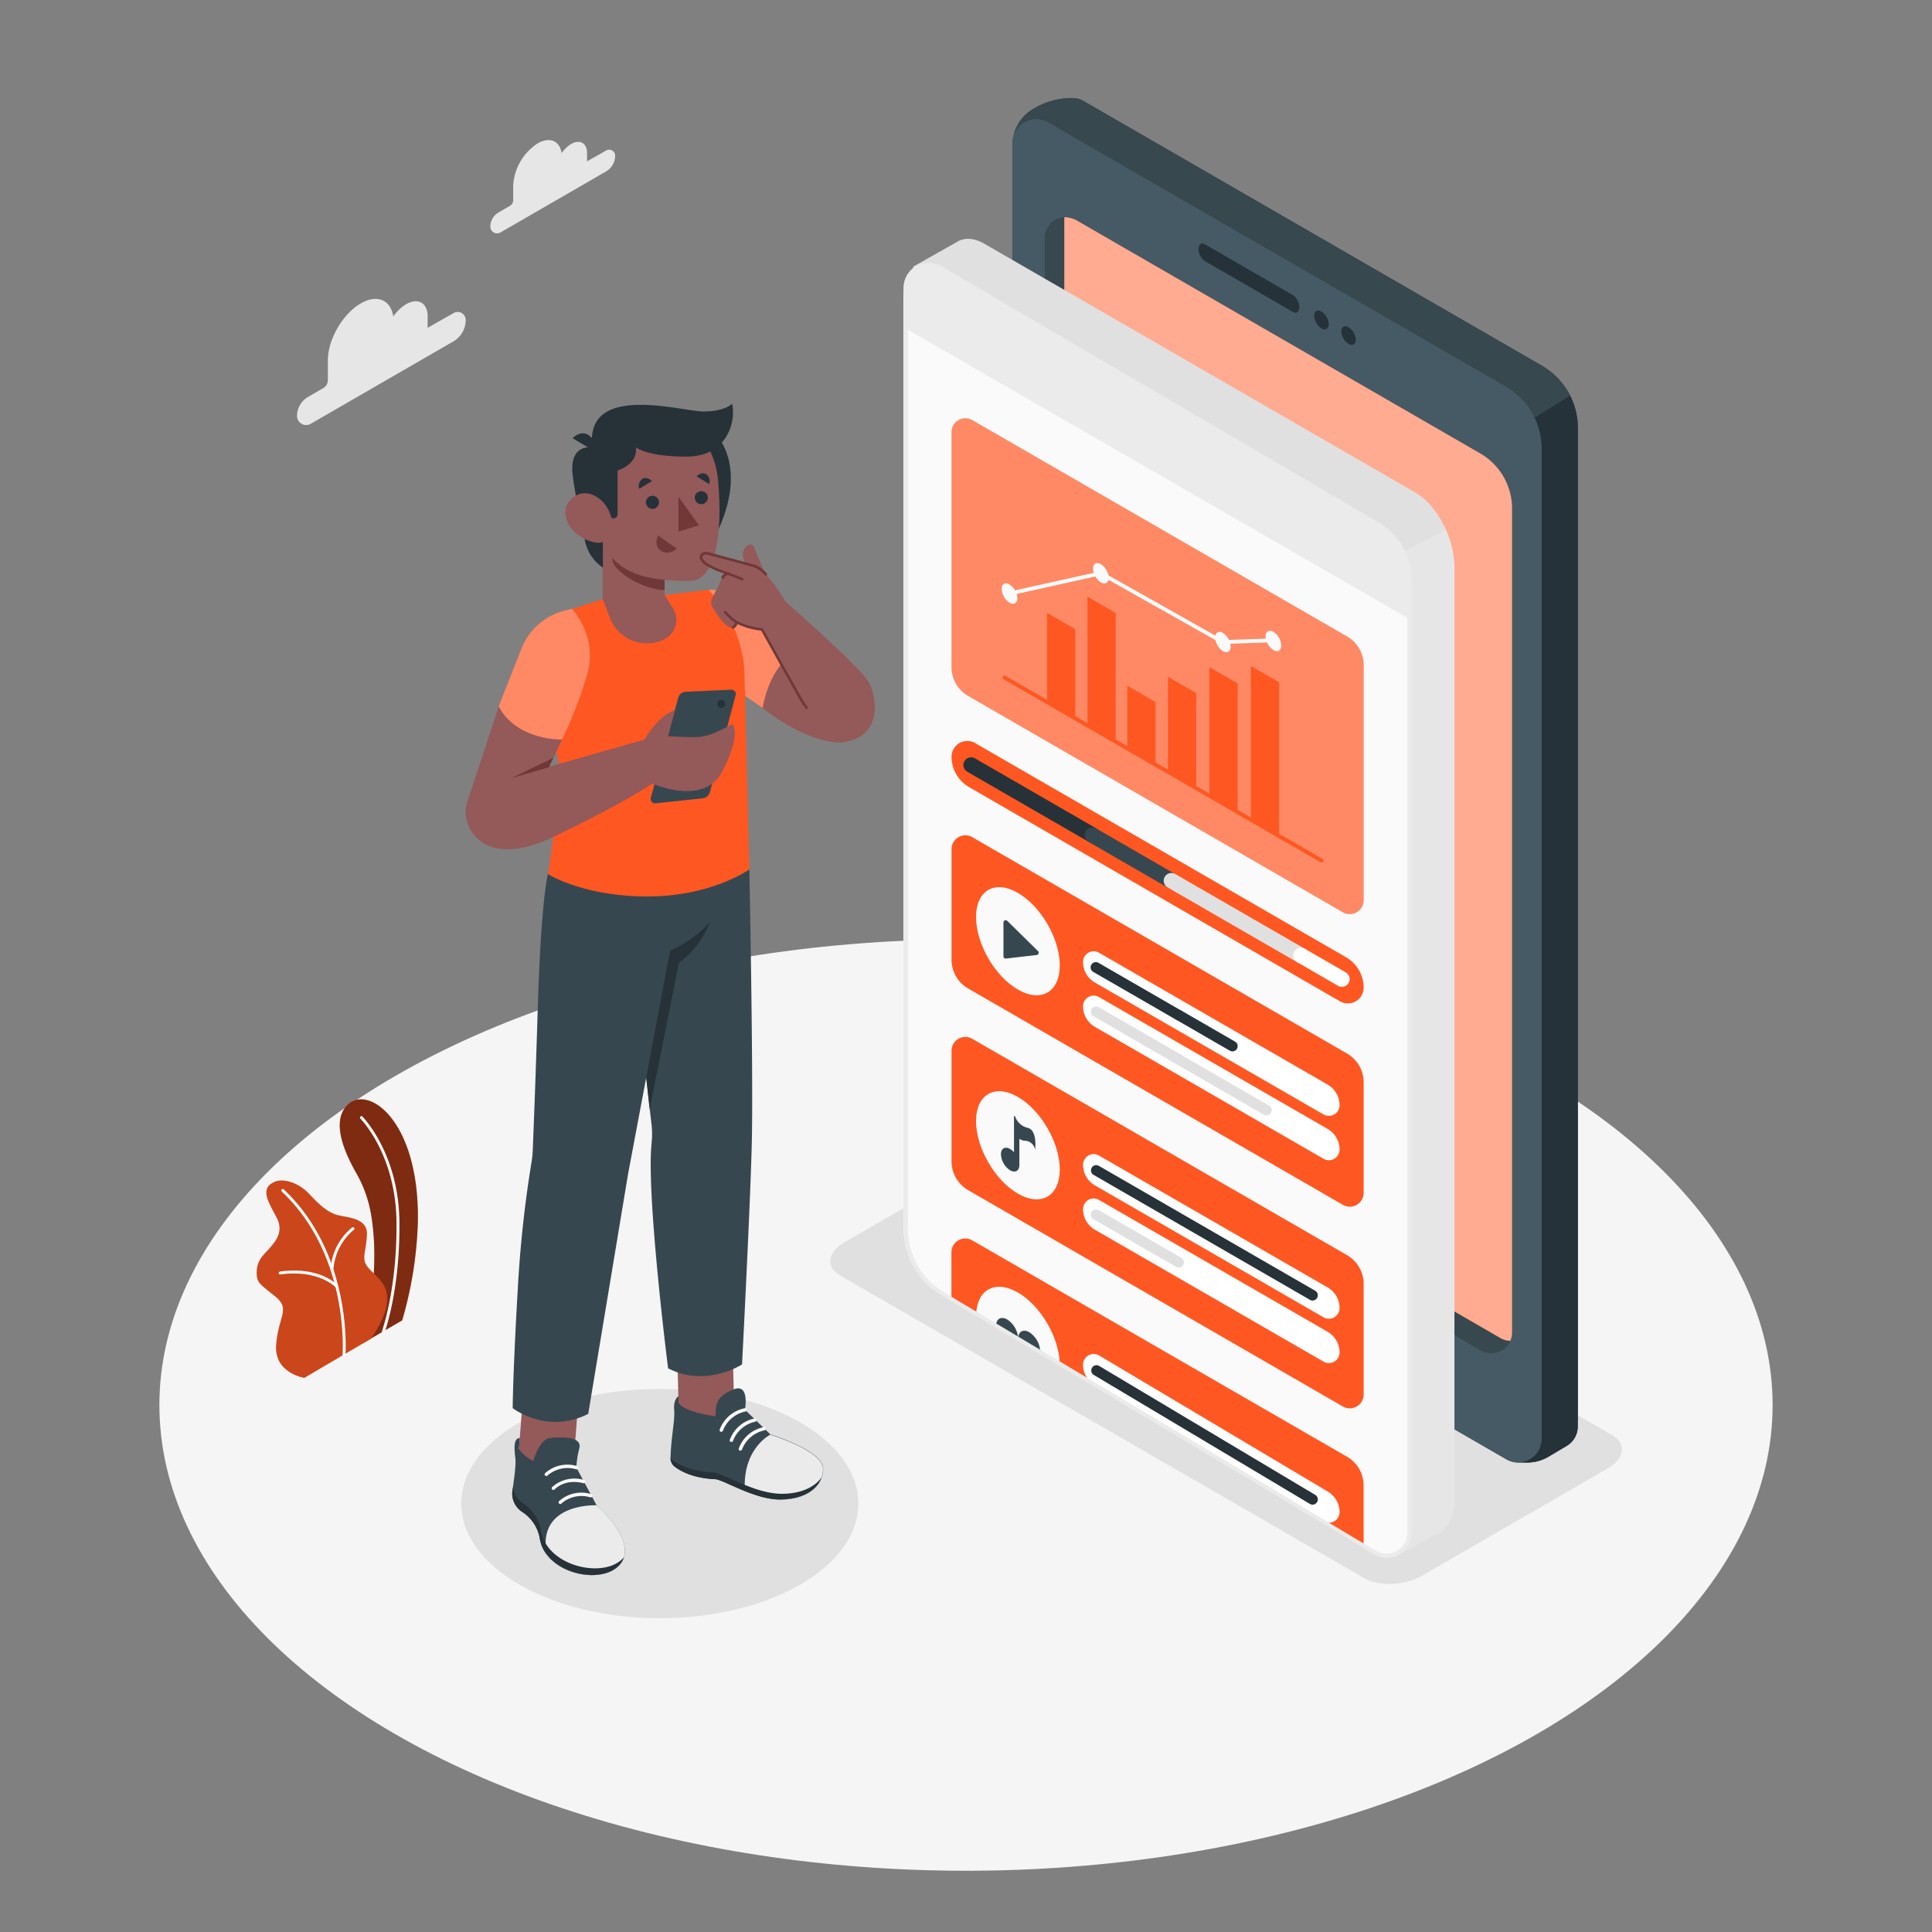 <svg xmlns="http://www.w3.org/2000/svg" viewBox="0 0 500 500"><rect x="0" y="0" width="500" height="500" fill="#808080" stroke="none"/><g id="freepik--Floor--inject-44"><ellipse cx="250" cy="363.63" rx="208.75" ry="120.52" style="fill:#f5f5f5"></ellipse></g><g id="freepik--Shadows--inject-44"><ellipse cx="170.76" cy="389.12" rx="51.39" ry="29.67" style="fill:#e0e0e0"></ellipse><path d="M217.45,330.11l135.64,78.33c3.81,2.2,10.48,1.92,14.88-.62L416.13,380c4.4-2.55,4.88-6.4,1.07-8.6L281.56,293.1c-3.82-2.21-10.48-1.93-14.89.61l-48.15,27.81C214.11,324.06,213.63,327.91,217.45,330.11Z" style="fill:#e0e0e0"></path></g><g id="freepik--Clouds--inject-44"><path d="M117.42,81l-6.75,3.84V82.47c0-.18,0-.35,0-.51s0-.33,0-.48v-.06h0c-.24-3.17-2.64-4.38-5.56-2.69a10.82,10.82,0,0,0-3.33,3.19c-.66-4.3-4.16-5.85-8.4-3.4-4.71,2.72-8.53,9.33-8.53,14.77v5.12a2.32,2.32,0,0,1-1.15,2l-4,2.33a5.74,5.74,0,0,0-2.83,4.94,2.36,2.36,0,0,0,3.54,2l36.9-21.31a6.45,6.45,0,0,0,3.22-5.58A2.09,2.09,0,0,0,117.42,81Z" style="fill:#e6e6e6"></path><path d="M156.92,38.92l-5,2.84V40c0-.12,0-.25,0-.37s0-.24,0-.36v0h0c-.18-2.34-1.95-3.24-4.12-2a8,8,0,0,0-2.45,2.36c-.49-3.18-3.09-4.33-6.22-2.51A13.92,13.92,0,0,0,132.82,48v3.79a1.71,1.71,0,0,1-.85,1.48L129,55a4.23,4.23,0,0,0-2.1,3.65,1.75,1.75,0,0,0,2.62,1.51l27.29-15.77a4.75,4.75,0,0,0,2.39-4.13A1.55,1.55,0,0,0,156.92,38.92Z" style="fill:#e6e6e6"></path></g><g id="freepik--Plant--inject-44"><path d="M104.08,341.71l-10.42,6.06S98.92,331,96,314.07a32.72,32.72,0,0,0-4.24-11.25c-.82-1.7-7.11-12.24-1.58-17.1s18.53,4.8,17.95,30.83A101,101,0,0,1,104.08,341.71Z" style="fill:#FF5722"></path><path d="M104.08,341.71l-10.42,6.06S98.92,331,96,314.07a32.72,32.72,0,0,0-4.24-11.25c-.82-1.7-7.11-12.24-1.58-17.1s18.53,4.8,17.95,30.83A101,101,0,0,1,104.08,341.71Z" style="opacity:0.5"></path><path d="M99.24,344.9l-.13,0a.38.38,0,0,1-.22-.48c0-.11,3.93-10.92,3.72-28.32s-9.25-26.51-9.34-26.6a.37.37,0,0,1,.53-.53c.09.1,9.35,9.49,9.56,27.12s-3.73,28.48-3.77,28.59A.38.38,0,0,1,99.24,344.9Z" style="fill:#fff"></path><path d="M96,346.45,78.77,356.58s-7.89-1.16-7.3-8.59,3.81-9.18-.19-12.44-5-3.48-4.83-6.68,2.35-4.59,3.36-5.86,3.83-3.92,1.85-7.78S67,307.65,71,305.88c2.38-1.06,6.39.26,9,3.09s4.85,4.85,7.37,5.5,7.77.71,7.59,5-1.3,5.84-.25,7.76C96.73,330.91,105.2,332.87,96,346.45Z" style="fill:#FF5722"></path><path d="M96,346.45,78.77,356.58s-7.89-1.16-7.3-8.59,3.81-9.18-.19-12.44-5-3.48-4.83-6.68,2.35-4.59,3.36-5.86,3.83-3.92,1.85-7.78S67,307.65,71,305.88c2.38-1.06,6.39.26,9,3.09s4.85,4.85,7.37,5.5,7.77.71,7.59,5-1.3,5.84-.25,7.76C96.73,330.91,105.2,332.87,96,346.45Z" style="opacity:0.2"></path><path d="M89,350.94h0a.36.36,0,0,1-.34-.4c0-.25,1.86-25.55-15.69-42.13a.38.38,0,1,1,.51-.55c17.81,16.84,15.94,42.49,15.92,42.74A.37.37,0,0,1,89,350.94Z" style="fill:#fff"></path><path d="M85.89,328.93h0a.38.38,0,0,1-.34-.4,15.25,15.25,0,0,1,5.58-10.87.37.37,0,0,1,.52.09.36.36,0,0,1-.08.52,14.66,14.66,0,0,0-5.28,10.31A.37.37,0,0,1,85.89,328.93Z" style="fill:#fff"></path><path d="M87.16,333.31a.39.39,0,0,1-.28-.12c0-.05-4.4-4.73-14.32-3.37a.37.37,0,0,1-.42-.32.38.38,0,0,1,.32-.42c10.33-1.42,14.79,3.4,15,3.61a.38.38,0,0,1,0,.53A.38.38,0,0,1,87.16,333.31Z" style="fill:#fff"></path></g><g id="freepik--Device--inject-44"><path d="M408.29,109.59c0-.13,0-.27,0-.41s0-.49-.08-.74-.05-.34-.07-.51-.07-.42-.11-.62-.07-.37-.11-.56-.09-.37-.13-.55-.1-.39-.16-.59l-.15-.49c-.07-.2-.13-.41-.21-.61s-.1-.28-.16-.43-.16-.43-.25-.64l-.15-.33A18.7,18.7,0,0,0,399,94.63L280.52,26.22a6,6,0,0,0-3.13-.82h0a19,19,0,0,0-9.74,2.68l-.43.25a10.55,10.55,0,0,0-4.87,6.7h0a6.23,6.23,0,0,0-.29,1.85v.53h0V293.13a18.63,18.63,0,0,0,9.32,16.13l118.49,68.41a6,6,0,0,0,3.12.83h2.33a10.59,10.59,0,0,0,5.41-1.49l4.73-2.81a5.87,5.87,0,0,0,2.86-5.05V367h0V110.77C408.32,110.38,408.31,110,408.29,109.59ZM270.49,31.24a6,6,0,0,1,.72.36A6,6,0,0,0,270.49,31.24Zm-1.79-.44-.44,0Zm1.55.35-.5-.16Zm-.79-.23-.46-.08ZM268,30.78l-.43,0Zm-.74.07c-.14,0-.27.06-.41.09C266.94,30.91,267.07,30.87,267.21,30.85Zm-1,.28-.28.1Zm-.69.29-.23.11Zm-.63.36-.18.12Zm-.58.42-.14.12Zm-.52.49a.6.6,0,0,0-.08.08A.6.6,0,0,1,263.74,32.69Zm130,345.75a5.11,5.11,0,0,1-.55.05A5.11,5.11,0,0,0,393.69,378.44Zm.25,0,.45-.1Zm.69-.16a4.57,4.57,0,0,0,.62-.22A4.57,4.57,0,0,1,394.63,378.24Zm2-1.05c.18-.14.35-.28.52-.44C397,376.91,396.85,377.05,396.67,377.19Zm-1.3.78c.17-.08.34-.16.51-.26C395.71,377.81,395.54,377.89,395.37,378Zm.72-.38.4-.26Zm2.88-4.43a6.49,6.49,0,0,0,0-.77A6.49,6.49,0,0,1,399,373.16Zm-1.74,3.54c.15-.15.29-.3.43-.47C397.52,376.4,397.38,376.55,397.23,376.7Zm.56-.64.29-.42Zm.41-.6c.11-.21.23-.42.32-.64C398.43,375,398.31,375.25,398.2,375.46Zm.33-.66a4.67,4.67,0,0,0,.23-.66A4.67,4.67,0,0,1,398.53,374.8Zm.29-.87c0-.18.08-.36.11-.54C398.9,373.57,398.86,373.75,398.82,373.93Z" style="fill:#263238"></path><path d="M399,116.14A18.63,18.63,0,0,0,389.7,100L271.21,31.6A6.1,6.1,0,0,0,262.35,35a10.55,10.55,0,0,1,4.87-6.7l.43-.25a19,19,0,0,1,9.74-2.68h0a6,6,0,0,1,3.13.82L399,94.63a18.64,18.64,0,0,1,9.31,16.14V367a6.1,6.1,0,0,1-9.15,5.29l-.15-.09Z" style="fill:#37484f"></path><path d="M271.38,309.26l118.49,68.41a6.1,6.1,0,0,0,9.15-5.28V116.14A18.63,18.63,0,0,0,389.7,100L271.21,31.6a6.1,6.1,0,0,0-9.15,5.28V293.13A18.63,18.63,0,0,0,271.38,309.26Z" style="fill:#455a64"></path><path d="M399,372.39V116.14a18.6,18.6,0,0,0-1.84-8.06l9.16-5.67a18.61,18.61,0,0,1,2,8.36V369.15a5.87,5.87,0,0,1-2.86,5.05L400.73,377a10.59,10.59,0,0,1-5.41,1.49H393A6.11,6.11,0,0,0,399,372.39Z" style="fill:#253239"></path><path d="M275.45,56.23V271.6a16.46,16.46,0,0,0,8.23,14.25l104.63,60.41a5.24,5.24,0,0,0,2.6.72,5.4,5.4,0,0,1-7.65,2.52L278.63,289.09a16.46,16.46,0,0,1-8.23-14.25V61.6A5.38,5.38,0,0,1,275.45,56.23Z" style="fill:#37484f"></path><path d="M390.91,347a5.24,5.24,0,0,1-2.6-.72L283.68,285.85a16.46,16.46,0,0,1-8.23-14.25V56.23a7,7,0,0,1,3,.71l104.63,60.41a16.45,16.45,0,0,1,8.23,14.25V344.84a5.46,5.46,0,0,1-.45,2.17Z" style="fill:#FF5722"></path><g style="opacity:0.5"><path d="M390.91,347a5.24,5.24,0,0,1-2.6-.72L283.68,285.85a16.46,16.46,0,0,1-8.23-14.25V56.23a7,7,0,0,1,3,.71l104.63,60.41a16.45,16.45,0,0,1,8.23,14.25V344.84a5.46,5.46,0,0,1-.45,2.17Z" style="fill:#fff"></path></g><path d="M347.12,85.78A4.17,4.17,0,0,0,349,89c1,.6,1.88.12,1.88-1.09A4.16,4.16,0,0,0,349,84.69C348,84.09,347.12,84.58,347.12,85.78Z" style="fill:#253239"></path><path d="M340.11,81.73A4.2,4.2,0,0,0,342,85c1,.6,1.88.11,1.88-1.09A4.19,4.19,0,0,0,342,80.64C341,80,340.11,80.53,340.11,81.73Z" style="fill:#253239"></path><path d="M311.82,67.57l22.79,13.16c.9.52,1.63,0,1.63-1.23h0a3.92,3.92,0,0,0-1.63-3.12L311.82,63.22c-.9-.52-1.63,0-1.63,1.24h0A3.9,3.9,0,0,0,311.82,67.57Z" style="fill:#253239"></path><path d="M315.68,317.35a3.35,3.35,0,0,1,1.62.5l10.9,6.3c2.6,1.5,4.8,5.73,4.8,9.24,0,2.24-.88,3.68-2.25,3.68a3.27,3.27,0,0,1-1.62-.51l-10.9-6.29c-2.6-1.5-4.8-5.73-4.8-9.25,0-2.23.88-3.67,2.25-3.67h0m0-.93c-1.87,0-3.18,1.72-3.18,4.6,0,3.88,2.36,8.38,5.26,10.06l10.91,6.29a4.16,4.16,0,0,0,2.08.63c1.87,0,3.18-1.72,3.18-4.61,0-3.87-2.36-8.37-5.26-10.05l-10.91-6.29a4.16,4.16,0,0,0-2.08-.63Z" style="fill:#253239"></path></g><g id="freepik--Screen--inject-44"><path d="M375.91,146.69V388.1c0,4.38-1.61,7.31-4.06,8.28l-.07,0h0l-10.43,5.72.05-9.29,1.16-250.33,11-5.63A23.75,23.75,0,0,1,375.91,146.69Z" style="fill:#e6e6e6"></path><path d="M360.83,403l.06-10.14,1.16-250.63,11.75-6,.22.47a24.38,24.38,0,0,1,2.39,10V388.1c0,4.4-1.64,7.67-4.38,8.74h0Zm2.22-260.16-1.16,250-.05,8.43,9.78-5.35c2.39-.94,3.79-3.86,3.79-7.83V146.69a23.2,23.2,0,0,0-2.08-9.13Z" style="fill:#e6e6e6"></path><path d="M373.57,136.88l-11,5.63L244.64,73.92l-7.88-4.58,10.88-6.13L248,63h0c1.74-1,4-1,6.51.47l111.62,64.45C369.08,129.66,371.77,133,373.57,136.88Z" style="fill:#e0e0e0"></path><path d="M362.55,143a.54.54,0,0,1-.25-.06L236.51,69.77a.52.52,0,0,1-.25-.44.49.49,0,0,1,.26-.43l11.1-6.26.08-.06c2-1.18,4.45-1,7,.47l111.62,64.44c3,1.72,5.78,5.07,7.69,9.18a.48.48,0,0,1-.22.65l-11,5.64A.46.46,0,0,1,362.55,143ZM237.77,69.34l124.8,72.6,10.34-5.29a19.35,19.35,0,0,0-7.08-8.29L254.21,63.92c-2.2-1.28-4.3-1.46-5.92-.52l-.08.05-.31.19Z" style="fill:#e0e0e0"></path><path d="M365.1,152.76V393.08c0,3.79-1.21,6.51-3.13,7.79l-.63.34c-1.68.79-3.78.62-6.06-.7l-54-31.15-57.66-34.7a20.94,20.94,0,0,1-9.83-17.37V77c0-3.66,1.12-6.31,2.93-7.64a4.52,4.52,0,0,1,1-.57c1.64-.7,3.69-.49,5.9.78l111.62,65.53a16.81,16.81,0,0,1,7.27,7.43A23.84,23.84,0,0,1,365.1,152.76Z" style="fill:#fafafa"></path><path d="M243.66,334.66c23,13.7,82.72,49.36,112.29,67.17a5.81,5.81,0,0,0,8.81-5V149.73a16.12,16.12,0,0,0-8-13.9L243.12,69.21a5.81,5.81,0,0,0-8.74,5V318.3A19,19,0,0,0,243.66,334.66Z" style="fill:#fafafa"></path><path d="M243.41,335.09q27.66,16.5,55.31,33,16.15,9.64,32.3,19.32l14.43,8.66,6.43,3.86c1.92,1.16,4,2.86,6.26,3.16a6.41,6.41,0,0,0,7.12-6.31c0-.43,0-.86,0-1.3V167.88c0-5.93,0-11.86,0-17.79a17.07,17.07,0,0,0-8.49-14.86L349,130.66l-37.22-21.81L267.57,83c-8-4.67-15.9-9.43-23.92-14a6.41,6.41,0,0,0-9.77,5.66c0,2,0,3.91,0,5.86V298.24q0,9.69,0,19.4a20.06,20.06,0,0,0,9.53,17.45c.55.34,1.05-.53.5-.87-6.08-3.73-9-10-9-17v-224c0-6.15,0-12.31,0-18.46a5.76,5.76,0,0,1,1.81-4.56c2.09-1.79,4.65-1.47,6.84-.19l8.8,5.15L290,97.27l43.18,25.3c7.71,4.52,15.44,9,23.13,13.55a16.14,16.14,0,0,1,7.95,14.23V395.1c0,.54,0,1.07,0,1.6a5.39,5.39,0,0,1-8.34,4.53c-9.07-5.35-18.05-10.85-27.09-16.26q-31.35-18.78-62.72-37.5l-22.2-13.25C243.36,333.89,242.86,334.76,243.41,335.09Z" style="fill:#ebebeb"></path><path d="M348.37,247.75a9.08,9.08,0,0,1,4.54,7.86h0a4.08,4.08,0,0,1-6.12,3.53l-96-55.44a9.09,9.09,0,0,1-4.53-7.86h0a4.07,4.07,0,0,1,6.11-3.53Z" style="fill:#FF5722"></path><path d="M347.54,236.09l-97-56a8.58,8.58,0,0,1-4.28-7.43V111.83a3.58,3.58,0,0,1,5.36-3.1l97,56a8.58,8.58,0,0,1,4.29,7.43V233A3.59,3.59,0,0,1,347.54,236.09Z" style="fill:#FF5722"></path><path d="M347.54,236.09l-97-56a8.58,8.58,0,0,1-4.28-7.43V111.83a3.58,3.58,0,0,1,5.36-3.1l97,56a8.58,8.58,0,0,1,4.29,7.43V233A3.59,3.59,0,0,1,347.54,236.09Z" style="fill:#fff;opacity:0.3"></path><path d="M347.54,311.81l-97-56a8.6,8.6,0,0,1-4.28-7.43V219.75a3.57,3.57,0,0,1,5.36-3.09l97,56a8.6,8.6,0,0,1,4.29,7.43v28.61A3.58,3.58,0,0,1,347.54,311.81Z" style="fill:#FF5722"></path><path d="M347.54,364l-97-56a8.6,8.6,0,0,1-4.28-7.43V271.94a3.57,3.57,0,0,1,5.36-3.1l97,56a8.6,8.6,0,0,1,4.29,7.43V360.9A3.58,3.58,0,0,1,347.54,364Z" style="fill:#FF5722"></path><path d="M352.9,384.44V400c-20.53-12.35-52.91-31.72-78.64-47.07l-5.05-3-11.42-6.82L252.63,340l-6.4-3.81V324.1a3.58,3.58,0,0,1,5.37-3.1l97,56A8.55,8.55,0,0,1,352.9,384.44Z" style="fill:#FF5722"></path><path d="M274.26,352.93l-5.05-3-11.42-6.82L252.63,340c.32-6.35,5-8.83,10.81-5.5S274.12,346.08,274.26,352.93Z" style="fill:#fafafa"></path><path d="M269.22,349.72a1.21,1.21,0,0,1,0,.19l-11.42-6.82c0-1.8,1.29-2.51,2.86-1.61a6.31,6.31,0,0,1,2.85,4.94c0-1.82,1.28-2.55,2.86-1.65A6.34,6.34,0,0,1,269.22,349.72Z" style="fill:#37474f"></path><path d="M343.6,386a6.17,6.17,0,0,1,3.08,5.33h0a2.77,2.77,0,0,1-4.15,2.39l-59.16-35.22a6.14,6.14,0,0,1-3.08-5.33h0a2.76,2.76,0,0,1,4.14-2.39Z" style="fill:#fff"></path><path d="M339.7,389.4a1.37,1.37,0,0,1-.7-.19l-56-33.42a1.36,1.36,0,0,1,1.39-2.33l56,33.42a1.35,1.35,0,0,1,.47,1.86A1.33,1.33,0,0,1,339.7,389.4Z" style="fill:#263238"></path><path d="M356.79,135.83,243.12,69.21a5.81,5.81,0,0,0-8.74,5V85h0L364.76,160.2V149.73A16.12,16.12,0,0,0,356.79,135.83Z" style="fill:#ebebeb"></path><path d="M282.81,218.17a1.93,1.93,0,0,1-1-.27l-31.56-18.22a2,2,0,0,1,2-3.46l31.56,18.22a2,2,0,0,1-1,3.73Z" style="fill:#263238"></path><path d="M303.24,230a2,2,0,0,1-1-.27l-20.43-11.8a2,2,0,1,1,2-3.46l20.43,11.8a2,2,0,0,1-1,3.73Z" style="fill:#37474f"></path><path d="M336.68,249.28a2,2,0,0,1-1-.27L302.24,229.7a2,2,0,1,1,2-3.46l33.45,19.3a2,2,0,0,1-1,3.74Z" style="fill:#e0e0e0"></path><path d="M347.28,255.4a2,2,0,0,1-1-.27L335.69,249a2,2,0,1,1,2-3.47l10.59,6.12a2,2,0,0,1-1,3.74Z" style="fill:#fff"></path><path d="M243.41,335.09q27.66,16.5,55.31,33,16.15,9.64,32.3,19.32l14.43,8.66,6.43,3.86c1.92,1.16,4,2.86,6.26,3.16a6.41,6.41,0,0,0,7.12-6.31c0-.43,0-.86,0-1.3V167.88c0-5.93,0-11.86,0-17.79a17.07,17.07,0,0,0-8.49-14.86L349,130.66l-37.22-21.81L267.57,83c-8-4.67-15.9-9.43-23.92-14a6.41,6.41,0,0,0-9.77,5.66c0,2,0,3.91,0,5.86V298.24q0,9.69,0,19.4a20.06,20.06,0,0,0,9.53,17.45c.55.34,1.05-.53.5-.87-6.08-3.73-9-10-9-17v-224c0-6.15,0-12.31,0-18.46a5.76,5.76,0,0,1,1.81-4.56c2.09-1.79,4.65-1.47,6.84-.19l8.8,5.15L290,97.27l43.18,25.3c7.71,4.52,15.44,9,23.13,13.55a16.14,16.14,0,0,1,7.95,14.23V395.1c0,.54,0,1.07,0,1.6a5.39,5.39,0,0,1-8.34,4.53c-9.07-5.35-18.05-10.85-27.09-16.26q-31.35-18.78-62.72-37.5l-22.2-13.25C243.36,333.89,242.86,334.76,243.41,335.09Z" style="fill:#ebebeb"></path><polygon points="278.28 186.07 270.98 181.86 270.98 158.62 278.28 162.83 278.28 186.07" style="fill:#FF5722"></polygon><polygon points="299.04 198.06 291.74 193.85 291.74 177.46 299.04 181.68 299.04 198.06" style="fill:#FF5722"></polygon><polygon points="288.74 192.11 281.44 187.9 281.44 154.43 288.74 158.65 288.74 192.11" style="fill:#FF5722"></polygon><polygon points="320.29 210.33 313 206.12 313 172.65 320.29 176.87 320.29 210.33" style="fill:#FF5722"></polygon><polygon points="331.02 216.53 323.73 212.31 323.73 172.37 331.02 176.58 331.02 216.53" style="fill:#FF5722"></polygon><polygon points="309.57 204.14 302.27 199.93 302.27 175.16 309.57 179.38 309.57 204.14" style="fill:#FF5722"></polygon><path d="M342,223.21a.45.45,0,0,1-.25-.07l-82-47.34a.5.5,0,1,1,.5-.86l82,47.33a.51.51,0,0,1,.18.69A.5.5,0,0,1,342,223.21Z" style="fill:#FF5722"></path><polygon points="316.33 166.66 284.81 148.89 261.35 154.1 261.14 153.12 284.97 147.83 285.14 147.93 316.57 165.65 330.81 165.17 330.84 166.16 316.33 166.66" style="fill:#fafafa"></polygon><path d="M331.58,167.07c0,1.3-.91,1.83-2,1.18a4.52,4.52,0,0,1-2.05-3.54c0-1.3.92-1.83,2.05-1.18A4.5,4.5,0,0,1,331.58,167.07Z" style="fill:#fafafa"></path><path d="M263.29,154.79c0,1.3-.92,1.83-2.05,1.18a4.54,4.54,0,0,1-2-3.54c0-1.3.92-1.83,2-1.18A4.52,4.52,0,0,1,263.29,154.79Z" style="fill:#fafafa"></path><path d="M286.94,149.54c0,1.31-.92,1.83-2.05,1.18a4.5,4.5,0,0,1-2-3.54c0-1.3.91-1.83,2-1.18A4.52,4.52,0,0,1,286.94,149.54Z" style="fill:#fafafa"></path><path d="M318.49,167.34c0,1.3-.91,1.83-2,1.18a4.53,4.53,0,0,1-2-3.54c0-1.31.91-1.83,2-1.18A4.5,4.5,0,0,1,318.49,167.34Z" style="fill:#fafafa"></path><path d="M274.27,249.84c0,6.91-4.85,9.71-10.84,6.26s-10.83-11.86-10.83-18.77,4.85-9.71,10.83-6.25S274.27,242.93,274.27,249.84Z" style="fill:#fafafa"></path><path d="M274.27,302.65c0,6.92-4.85,9.72-10.84,6.26s-10.83-11.86-10.83-18.77,4.85-9.71,10.83-6.25S274.27,295.74,274.27,302.65Z" style="fill:#fafafa"></path><path d="M259.69,238.74v8.75a.59.59,0,0,0,.66.58l7.95-.92a.59.59,0,0,0,.34-1l-7.94-7.82A.59.59,0,0,0,259.69,238.74Z" style="fill:#37474f"></path><path d="M265.83,291.85a4.55,4.55,0,0,1-3.1-2.85c-.09-.21-.31-.26-.31-.06v9.25a4.55,4.55,0,0,0-1-.83c-1.31-.76-2.38-.14-2.38,1.38a5.28,5.28,0,0,0,2.38,4.13c1.32.75,2.39.14,2.39-1.38V294.7a2.46,2.46,0,0,0,1.49.52,2.77,2.77,0,0,1,2.58,2.34S268.59,292.36,265.83,291.85Z" style="fill:#37474f"></path><path d="M343.6,280.7a6.15,6.15,0,0,1,3.08,5.32h0a2.77,2.77,0,0,1-4.15,2.4l-59.16-34.13a6.14,6.14,0,0,1-3.08-5.33h0a2.76,2.76,0,0,1,4.14-2.4Z" style="fill:#fff"></path><path d="M305.09,264.1a1.41,1.41,0,0,1-.68-.18L283,251.57a1.36,1.36,0,1,1,1.36-2.35l21.39,12.35a1.36,1.36,0,0,1-.68,2.53Z" style="fill:#263238"></path><path d="M318.94,272.1a1.32,1.32,0,0,1-.68-.19l-13.85-8a1.36,1.36,0,0,1,1.36-2.35l13.85,8a1.36,1.36,0,0,1-.68,2.54Z" style="fill:#263238"></path><path d="M343.6,292.17a6.17,6.17,0,0,1,3.08,5.33h0a2.76,2.76,0,0,1-4.15,2.39l-59.16-34.13a6.13,6.13,0,0,1-3.08-5.32h0a2.76,2.76,0,0,1,4.14-2.4Z" style="fill:#fff"></path><path d="M305.09,275.58a1.32,1.32,0,0,1-.68-.19L283,263a1.35,1.35,0,1,1,1.36-2.34l21.39,12.35a1.36,1.36,0,0,1-.68,2.53Z" style="fill:#e0e0e0"></path><path d="M327.76,288.67a1.38,1.38,0,0,1-.68-.18l-22.67-13.1a1.35,1.35,0,0,1,1.36-2.34l22.67,13.09a1.36,1.36,0,0,1-.68,2.53Z" style="fill:#e0e0e0"></path><path d="M343.6,333.19a6.17,6.17,0,0,1,3.08,5.33h0a2.77,2.77,0,0,1-4.15,2.4l-59.16-34.14a6.13,6.13,0,0,1-3.08-5.32h0a2.76,2.76,0,0,1,4.14-2.4Z" style="fill:#fff"></path><path d="M339.7,336.58a1.38,1.38,0,0,1-.68-.18l-56-32.34a1.35,1.35,0,1,1,1.36-2.34l56,32.33a1.36,1.36,0,0,1-.68,2.53Z" style="fill:#263238"></path><path d="M343.6,344.67a6.17,6.17,0,0,1,3.08,5.33h0a2.76,2.76,0,0,1-4.15,2.39l-59.16-34.13a6.14,6.14,0,0,1-3.08-5.33h0a2.76,2.76,0,0,1,4.14-2.39Z" style="fill:#fff"></path><path d="M305.09,328.07a1.31,1.31,0,0,1-.68-.18L283,315.54a1.36,1.36,0,0,1-.5-1.85,1.37,1.37,0,0,1,1.86-.5l21.39,12.35a1.36,1.36,0,0,1-.68,2.53Z" style="fill:#e0e0e0"></path></g><g id="freepik--Character--inject-44"><path d="M185.15,156.61l-1.82-3.92c3.11-.06,9.52,3.87,12,5.77l17.54,15.67,5.22,18s-11.84,1.6-30.4-17.61Z" style="fill:#945959"></path><path d="M208.73,166.53s-9.14,3.59-11.36,16.71L184,173.89l-.69-21.2S189.18,150.8,208.73,166.53Z" style="fill:#FF5722"></path><path d="M208.73,166.53s-9.14,3.59-11.36,16.71L184,173.89l-.69-21.2S189.18,150.8,208.73,166.53Z" style="fill:#fff;opacity:0.3"></path><rect x="175.43" y="341.64" width="14.37" height="29.1" transform="translate(374.24 707.61) rotate(178.54)" style="fill:#945959"></rect><path d="M193.93,225s1,49.5.67,69.11c-.26,14.76-2.56,59-2.56,59s-9.32,6.09-19.14,1c0,0-5.66-44.68-4.28-58.14a22.48,22.48,0,0,0,0-4.92l-8.66-74.93Z" style="fill:#37474f"></path><path d="M185.17,366.52s-8-.91-9.57-3.5v-1.69s-1.38.74-1.12,3.54c.24,2.59-.8,7-.95,12.4a2.84,2.84,0,0,0,1.09,2.29c1.54,1.19,4.81,3,10.55,3.26,2,.09,10.07,5.26,16.78,5.26s11.09-3.33,11.09-8-13.67-8.86-13.67-8.86l-6.57-6.38s1.27-6.94-2.91-5.27S185.17,363,185.17,366.52Z" style="fill:#37474f"></path><path d="M186.66,370.54a.3.3,0,0,1-.13,0,.43.43,0,0,1-.28-.54,8.68,8.68,0,0,1,6.48-5.54.42.42,0,0,1,.49.35.43.43,0,0,1-.35.5,7.94,7.94,0,0,0-5.8,5A.43.43,0,0,1,186.66,370.54Z" style="fill:#fafafa"></path><path d="M189.28,373.17l-.13,0a.43.43,0,0,1-.27-.55,8.61,8.61,0,0,1,6.47-5.53.43.43,0,0,1,.14.84,7.94,7.94,0,0,0-5.8,5A.44.44,0,0,1,189.28,373.17Z" style="fill:#fafafa"></path><path d="M191.6,375.42a.3.3,0,0,1-.13,0,.43.43,0,0,1-.28-.54,8.66,8.66,0,0,1,6.48-5.54.43.43,0,0,1,.14.85,7.92,7.92,0,0,0-5.8,5A.43.43,0,0,1,191.6,375.42Z" style="fill:#fafafa"></path><path d="M213,380.11c0,4.59-4.29,7.89-10.87,8l-9.4-3.77c0-9.74,6.6-13.05,6.6-13.05S213,375.46,213,380.11Z" style="fill:#ebebeb"></path><path d="M173.76,377.67c1.61,1.25,5,3.16,11,3.42,2.11.09,10.53,5.5,17.55,5.5,4.82,0,8.48-1.64,10.31-4.24-1.19,3.43-5.14,5.73-10.71,5.73-6.71,0-14.76-5.17-16.78-5.26-5.74-.25-9-2.07-10.55-3.26a2.83,2.83,0,0,1-1.07-2.09A2,2,0,0,0,173.76,377.67Z" style="fill:#263238"></path><path d="M185.61,232s-1.31,11.2-9.9,17.12l-7.58,38-4.87-47.52Z" style="fill:#263238"></path><rect x="135.11" y="350.32" width="14.37" height="29.1" transform="translate(255.72 739.71) rotate(-175.53)" style="fill:#945959"></rect><path d="M141.79,226.18s-1.73,6.56-2.58,33.64c-.66,21.46-1.17,33.8-1.34,38a24.85,24.85,0,0,1-.34,3.11A306.69,306.69,0,0,0,134,333.65c-1.23,20.86-1.32,30.77-1.32,30.77s8.86,6.92,19.55,1.49l10.34-62.23L173.43,246s14.94-5.7,16.26-20.91Z" style="fill:#37474f"></path><path d="M134.52,372.16,134.3,375a9.61,9.61,0,0,0,3.72,3.1s1.54-5.64,4.28-5.93,8.4-.54,7.64,2.6a25.36,25.36,0,0,0-.79,5l5.26,9.82s10.69,9.2,6.22,15.07-19.46,2.74-20.93-6.48a10.24,10.24,0,0,0-4.48-6.84,5.64,5.64,0,0,1-2.55-5.87c.27-2.1.91-6.15.71-8S132.68,372.18,134.52,372.16Z" style="fill:#37474f"></path><path d="M160.63,404.64c-3.71,4.88-14.66,3.54-19.12-2.33a14.08,14.08,0,0,1-.3-2.89c0-10.48,13.2-9.85,13.2-9.85S165.1,398.77,160.63,404.64Z" style="fill:#ebebeb"></path><path d="M132.67,385.45c0-.15,0-.34.06-.51a5.67,5.67,0,0,0,2.64,4.1,10.58,10.58,0,0,1,4.64,7.07c1.51,9.42,16.67,12.69,21.47,6.89a5,5,0,0,1-.85,1.64c-4.47,5.88-19.46,2.74-20.93-6.48a10.24,10.24,0,0,0-4.48-6.84A5.64,5.64,0,0,1,132.67,385.45Z" style="fill:#263238"></path><path d="M141.39,382a.42.42,0,0,1-.31-.13.43.43,0,0,1,0-.61,8.62,8.62,0,0,1,8.33-1.82.43.43,0,0,1-.28.81,7.94,7.94,0,0,0-7.46,1.63A.4.4,0,0,1,141.39,382Z" style="fill:#fafafa"></path><path d="M143.22,385.6a.45.45,0,0,1-.32-.14.43.43,0,0,1,0-.6,8.61,8.61,0,0,1,8.32-1.82.42.42,0,0,1,.27.54.43.43,0,0,1-.54.27c-.05,0-4.27-1.38-7.46,1.63A.42.42,0,0,1,143.22,385.6Z" style="fill:#fafafa"></path><path d="M145,389.24a.44.44,0,0,1-.31-.14.43.43,0,0,1,0-.6,8.61,8.61,0,0,1,8.32-1.82.43.43,0,1,1-.28.81,7.92,7.92,0,0,0-7.45,1.63A.44.44,0,0,1,145,389.24Z" style="fill:#fafafa"></path><path d="M156,155.06,146.82,158l-5,27.13,3,13.15a15.24,15.24,0,0,1,.22,5.47l-3.2,22.48S150.9,232,167.56,232,193.93,225,193.93,225l-1.26-51.18a33.28,33.28,0,0,0-9.34-21.17h0L172,154Z" style="fill:#FF5722"></path><path d="M184.88,112s8.77,7.69,1.15,24.83l-8.91-23.17Z" style="fill:#263238"></path><polygon points="155.98 155.06 166.75 160.71 171.96 154.01 171.96 133.32 155.98 133.32 155.98 155.06" style="fill:#945959"></polygon><path d="M172,152.69c-5.39,0-13.57-4.8-13.57-8.14l-1.8-11.23H172Z" style="fill:#703838"></path><path d="M167.71,107.26c5.38,0,16.81,3,18.13,17.06s-.74,26-7.22,26c-12.71,0-24.92-1.62-25-22.42C153.51,109.58,162.47,107.26,167.71,107.26Z" style="fill:#945959"></path><path d="M156,140.25l2.08-6.35a1.07,1.07,0,0,0,1.75-.82V121.75s5.29-1.5,4.73-6c0,0,2.7,2.42,13.08,2.42s12.89-8.79,11.85-13.68c0,0-1.92,2-7.41,2s-28.31-6.89-28.9,6.91c0,0-1.93-2.83-5,0l4,2.37s-4.74-.15-4,6.82c.49,4.58,2.16,12.6,3.25,17.55a11,11,0,0,0,4.61,6.77h0Z" style="fill:#263238"></path><polygon points="175.58 128.54 175.58 137.58 180.87 135.95 175.58 128.54" style="fill:#703838"></polygon><path d="M167.17,130a1.69,1.69,0,1,0,1.69-1.69A1.69,1.69,0,0,0,167.17,130Z" style="fill:#263238"></path><path d="M179.81,128.8a1.69,1.69,0,1,0,1.69-1.69A1.69,1.69,0,0,0,179.81,128.8Z" style="fill:#263238"></path><path d="M183.56,125.28l-3.3-2s1.27-1.32,2.53-.53A2.31,2.31,0,0,1,183.56,125.28Z" style="fill:#263238"></path><path d="M165.42,126.5l3.31-2s-1.27-1.32-2.54-.53A2.31,2.31,0,0,0,165.42,126.5Z" style="fill:#263238"></path><path d="M175.15,141.92s-2.45-1.58-4.81-3.34c0,0-1.37,2.67.78,4S175.15,141.92,175.15,141.92Z" style="fill:#703838"></path><polygon points="158.2 134 152.35 127.65 156.55 125.13 158.2 134" style="fill:#253239"></polygon><path d="M157.23,131.53c1.92,3.31,1.43,7.34-1.25,8.72-1.71.89-6.78-1-8.7-4.34s-.83-6.16,1.77-7.67S155.32,128.21,157.23,131.53Z" style="fill:#945959"></path><path d="M172,154l2.18,3.46a5.59,5.59,0,0,1-2.28,8h0a10.24,10.24,0,0,1-14.09-5.64L156,155.06l8-3.46Z" style="fill:#945959"></path><polygon points="145.47 191.39 141.44 199.89 120.75 208.07 129.09 182.8 145.47 191.39" style="fill:#945959"></polygon><path d="M148,157.57s6.9,7.09,3.92,17.08a105,105,0,0,1-6.49,16.74s-11.63.35-16.37-8.59l5.92-15a16.22,16.22,0,0,1,10.86-9.69Z" style="fill:#FF5722"></path><path d="M148,157.57s6.9,7.09,3.92,17.08a105,105,0,0,1-6.49,16.74s-11.63.35-16.37-8.59l5.92-15a16.22,16.22,0,0,1,10.86-9.69Z" style="fill:#fff;opacity:0.3"></path><path d="M142.6,198.31,122,204.41s-.12.33-1.21,3.67c-1.67,5.13,3.61,17.54,22.4,8.53s25.63-13.83,25.63-13.83l-2-11.39S148.57,196.56,142.6,198.31Z" style="fill:#945959"></path><polygon points="142.05 198.57 132.32 201.38 143.21 196.13 142.05 198.57" style="fill:#703838"></polygon><path d="M169.65,207.9l12.2-1.3a2.18,2.18,0,0,0,1.87-1.6l6.66-25.09a1.13,1.13,0,0,0-1.14-1.42l-11.8.55a2.09,2.09,0,0,0-1.91,1.53l-7.1,25.9A1.14,1.14,0,0,0,169.65,207.9Z" style="fill:#37474f"></path><path d="M185.61,182.19a1.05,1.05,0,1,0,1-1.06A1,1,0,0,0,185.61,182.19Z" style="fill:#263238"></path><path d="M166.75,191.39s3.52-6.14,7.91-7.63l-1.76,6.75s3.33.26,7.1.26,7.89-2.53,9.12-3.19,2.3,3.91-2.45,12.49-17.89,2.71-17.89,2.71Z" style="fill:#945959"></path><path d="M197.15,162.9,196,155.35l7.28.33s19.18,16.87,21.39,20.6,4.14,14.47-6.63,15.81l-3.14-2.47a32.53,32.53,0,0,1-8.24-9.65Z" style="fill:#945959"></path><path d="M198.39,149.29s-2.59-5.87-3.06-7.28c-.68-2-2.43-.85-2.92.48s.08,2.77,1.29,4.68S198.39,149.29,198.39,149.29Z" style="fill:#945959"></path><path d="M197.15,162.9s-6.2-.37-10-4.38l4.66-9.09s-7.13-1.9-9.3-3.58-.91-2.78.27-2.68c1,.09,10.53,2.46,12.75,3.51,1.85.89,4.39,3.31,7.74,9l3.8,10.18Z" style="fill:#945959"></path><path d="M191.85,149.43s-3.76-3-5.23.66-3.22,5.16-2.39,6.75,5.09,8.44,6.39,4.21S191.85,149.43,191.85,149.43Z" style="fill:#945959"></path><path d="M208.73,183.48a.35.35,0,0,1-.27-.13,33.71,33.71,0,0,1-2.05-3.22L197,163.21a19,19,0,0,1-6.14-1.71,1.83,1.83,0,0,1-1.1,1.18.32.32,0,0,1-.4-.22.32.32,0,0,1,.22-.41c.32-.09.58-.46.78-1.09a.18.18,0,0,1,0-.1.32.32,0,0,1,.42-.11,18.41,18.41,0,0,0,6.4,1.82.35.35,0,0,1,.27.17L207,179.81a31.14,31.14,0,0,0,2,3.15.32.32,0,0,1-.07.46A.35.35,0,0,1,208.73,183.48Z" style="fill:#703838"></path><path d="M190.62,161.37a.37.37,0,0,1-.18-.05,16.45,16.45,0,0,1-3-2.66.33.33,0,1,1,.52-.4,15.92,15.92,0,0,0,2.88,2.51.33.33,0,0,1,.08.46A.32.32,0,0,1,190.62,161.37Z" style="fill:#703838"></path><path d="M187,149.75a.3.3,0,0,1-.18-.06.33.33,0,0,1-.1-.45,2.82,2.82,0,0,1,.76-.81,19.69,19.69,0,0,1-5.1-2.32c-1.47-1.14-1.39-2-1.21-2.44a1.62,1.62,0,0,1,1.73-.83c.63.09,7.43,1.95,12.49,3.33a8.34,8.34,0,0,1,3.06,2.25.34.34,0,0,1,0,.47.32.32,0,0,1-.46,0,8.08,8.08,0,0,0-2.78-2.07c-7.77-2.12-11.94-3.23-12.38-3.3a1,1,0,0,0-1,.43c-.17.42.21,1,1,1.67a22.23,22.23,0,0,0,5.69,2.48.32.32,0,0,1,.22.32.33.33,0,0,1-.24.31,2,2,0,0,0-1.18.9A.34.34,0,0,1,187,149.75Z" style="fill:#703838"></path><path d="M192.08,150.19a.27.27,0,0,1-.12,0l-3.75-1.48a.31.31,0,0,1-.18-.42.33.33,0,0,1,.42-.19l3.76,1.48a.34.34,0,0,1,.18.43A.33.33,0,0,1,192.08,150.19Z" style="fill:#703838"></path></g></svg>